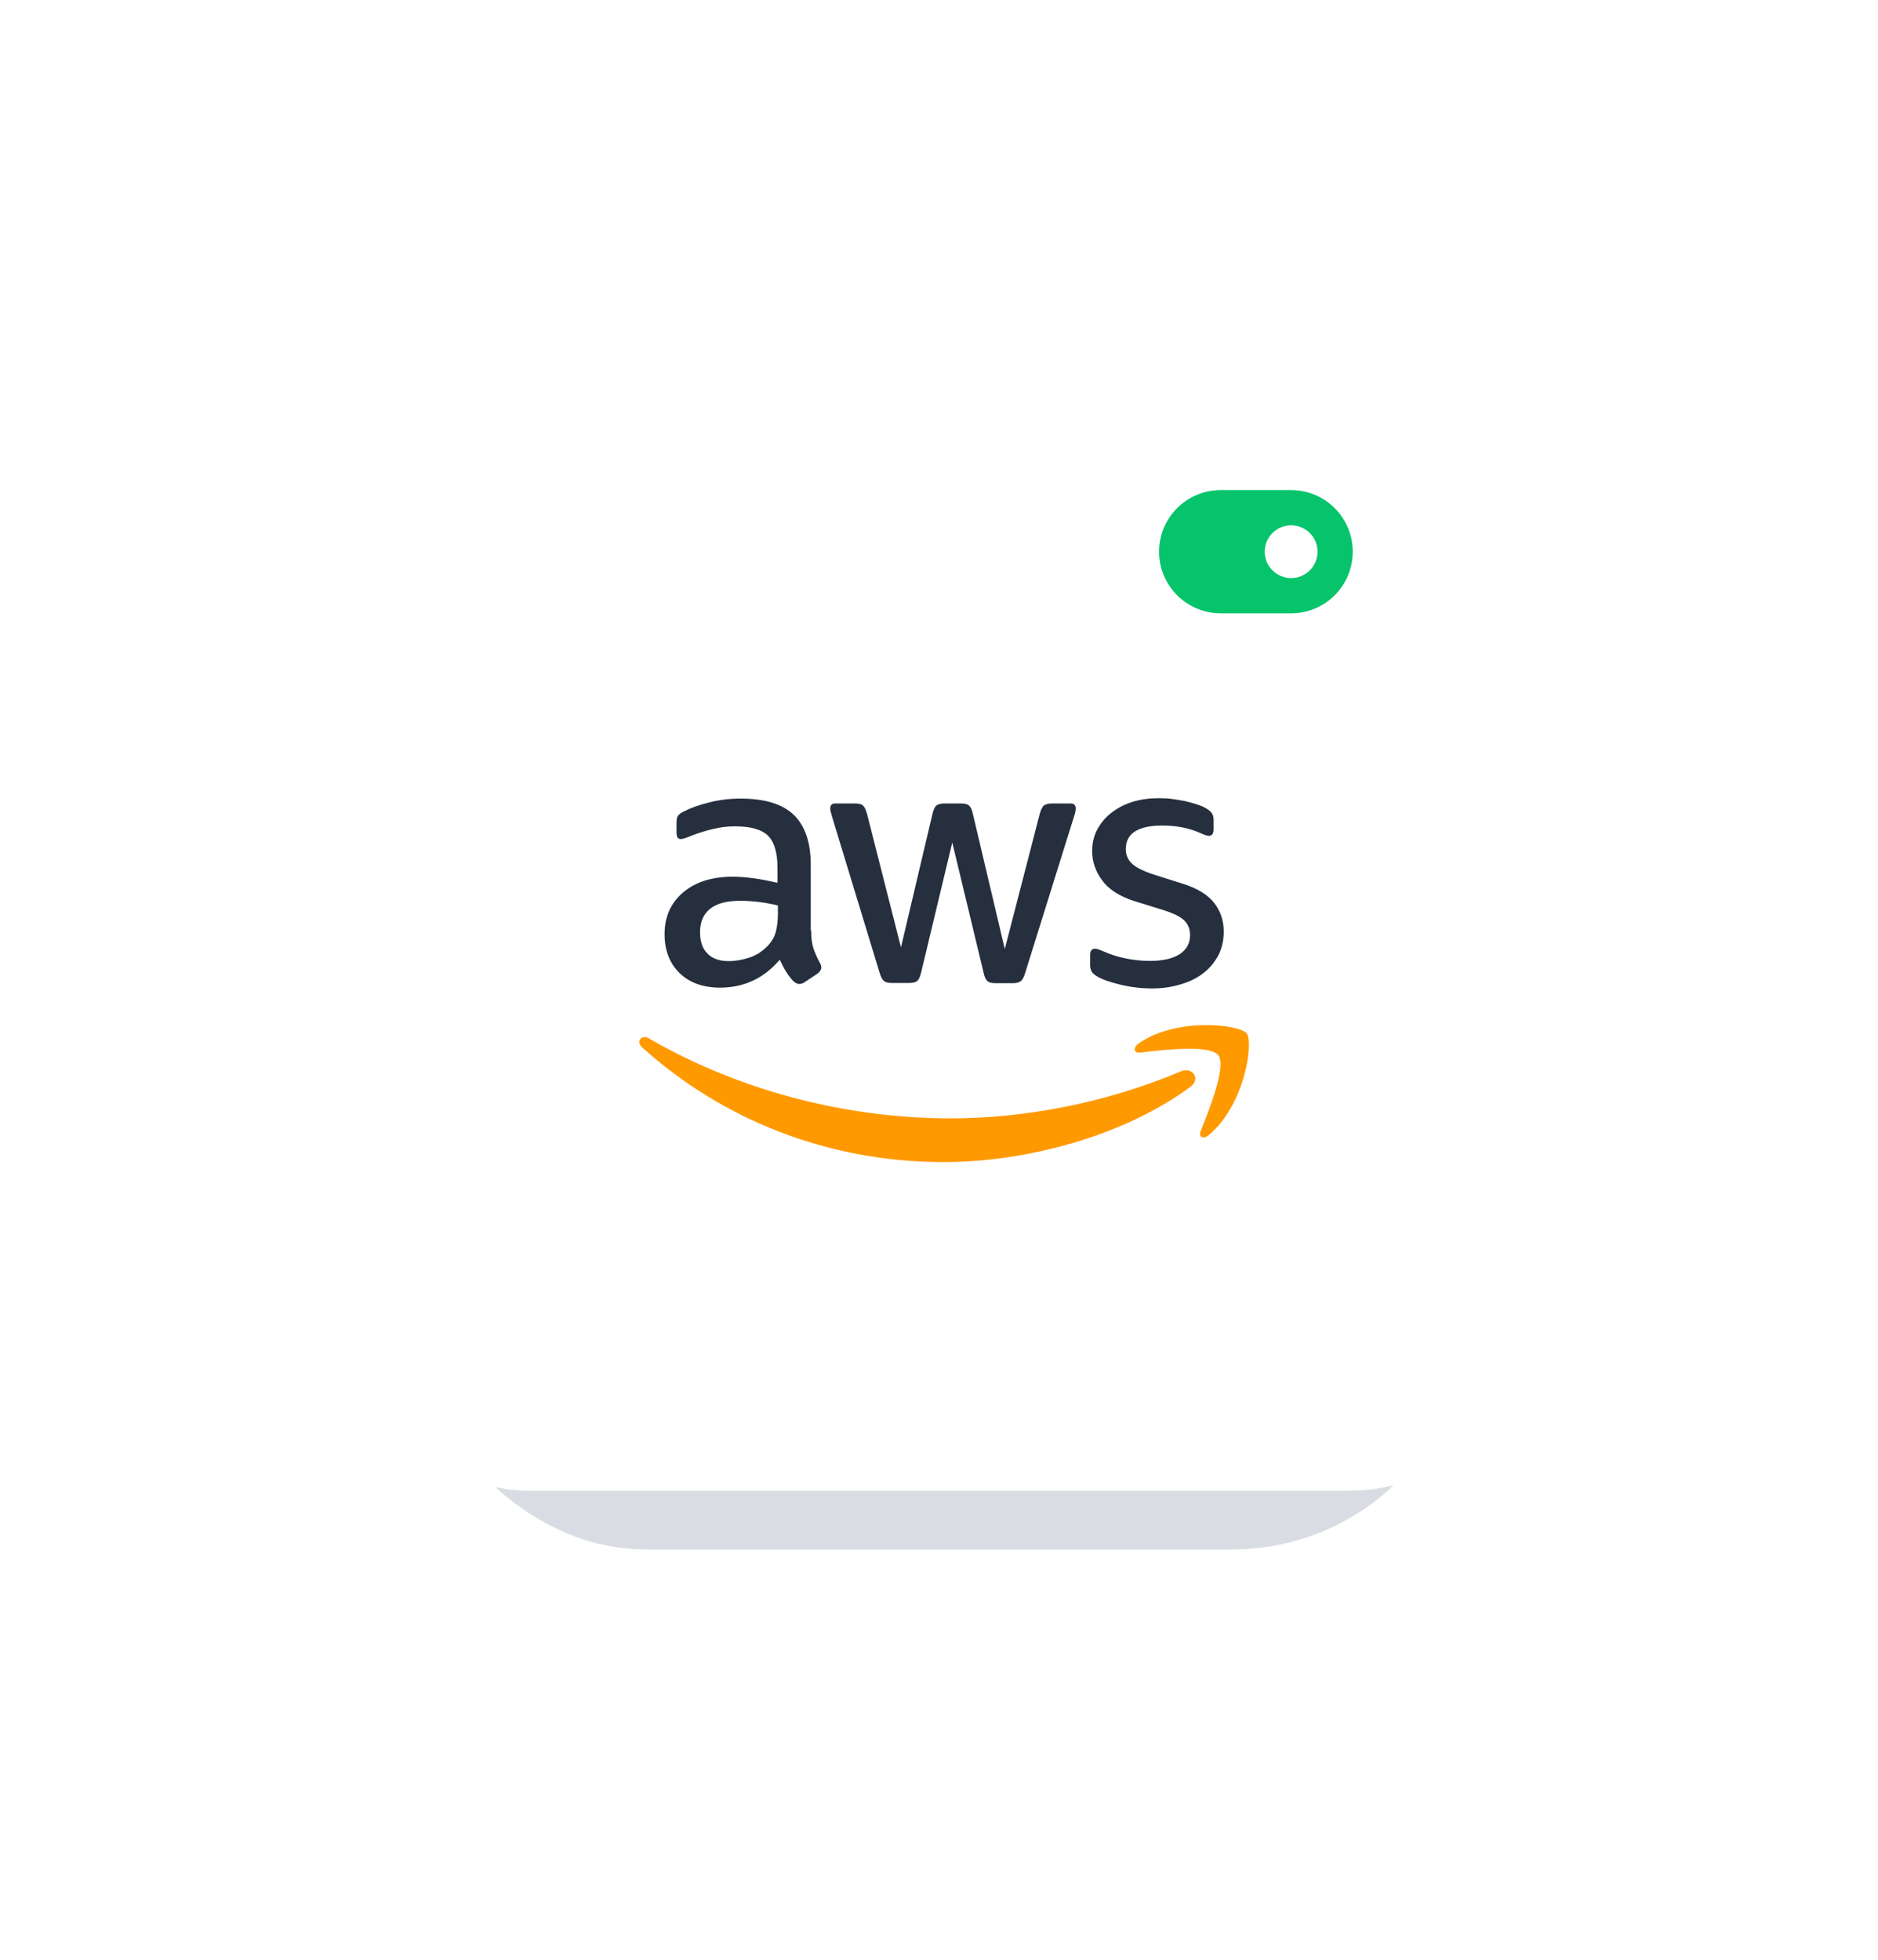 <svg width="160" height="167" viewBox="0 0 160 167" fill="none" xmlns="http://www.w3.org/2000/svg">
<g opacity="0.15" filter="url(#filter0_f)">
<rect x="35" y="35" width="90" height="97" rx="20" fill="#001A41"/>
</g>
<rect x="30" y="27" width="100" height="100" rx="15" fill="white"/>
<g clip-path="url(#clip0)">
<path d="M69.108 79.259C69.108 79.897 69.177 80.414 69.298 80.793C69.436 81.172 69.609 81.586 69.851 82.034C69.937 82.172 69.972 82.31 69.972 82.431C69.972 82.603 69.868 82.776 69.644 82.948L68.555 83.672C68.4 83.776 68.244 83.828 68.106 83.828C67.933 83.828 67.761 83.741 67.588 83.586C67.346 83.328 67.139 83.052 66.966 82.776C66.793 82.483 66.621 82.155 66.431 81.759C65.083 83.345 63.39 84.138 61.352 84.138C59.901 84.138 58.744 83.724 57.897 82.897C57.051 82.069 56.619 80.966 56.619 79.586C56.619 78.121 57.137 76.931 58.191 76.034C59.245 75.138 60.644 74.69 62.423 74.69C63.01 74.69 63.615 74.741 64.254 74.828C64.893 74.914 65.55 75.052 66.241 75.207V73.948C66.241 72.638 65.964 71.724 65.429 71.19C64.876 70.655 63.943 70.397 62.613 70.397C62.008 70.397 61.387 70.466 60.748 70.621C60.108 70.776 59.487 70.966 58.882 71.207C58.606 71.328 58.398 71.397 58.277 71.431C58.157 71.466 58.07 71.483 58.001 71.483C57.759 71.483 57.638 71.31 57.638 70.948V70.103C57.638 69.828 57.673 69.621 57.759 69.5C57.846 69.379 58.001 69.259 58.243 69.138C58.847 68.828 59.573 68.569 60.419 68.362C61.266 68.138 62.164 68.034 63.114 68.034C65.17 68.034 66.672 68.5 67.64 69.431C68.59 70.362 69.073 71.776 69.073 73.672V79.259H69.108ZM62.095 81.879C62.665 81.879 63.252 81.776 63.874 81.569C64.496 81.362 65.049 80.983 65.515 80.466C65.791 80.138 65.999 79.776 66.102 79.362C66.206 78.948 66.275 78.448 66.275 77.862V77.138C65.774 77.017 65.239 76.914 64.686 76.845C64.133 76.776 63.598 76.741 63.062 76.741C61.905 76.741 61.059 76.966 60.489 77.431C59.918 77.897 59.642 78.552 59.642 79.414C59.642 80.224 59.849 80.828 60.281 81.241C60.696 81.672 61.3 81.879 62.095 81.879ZM75.966 83.741C75.655 83.741 75.447 83.69 75.309 83.569C75.171 83.466 75.05 83.224 74.947 82.897L70.887 69.569C70.784 69.224 70.732 69 70.732 68.879C70.732 68.603 70.87 68.448 71.146 68.448H72.839C73.167 68.448 73.392 68.5 73.513 68.621C73.651 68.724 73.755 68.966 73.858 69.293L76.76 80.707L79.455 69.293C79.541 68.948 79.645 68.724 79.783 68.621C79.921 68.517 80.163 68.448 80.474 68.448H81.856C82.184 68.448 82.409 68.5 82.547 68.621C82.685 68.724 82.806 68.966 82.875 69.293L85.604 80.845L88.593 69.293C88.696 68.948 88.817 68.724 88.938 68.621C89.076 68.517 89.301 68.448 89.612 68.448H91.218C91.495 68.448 91.65 68.586 91.65 68.879C91.65 68.966 91.633 69.052 91.615 69.155C91.598 69.259 91.564 69.397 91.495 69.586L87.332 82.914C87.228 83.259 87.107 83.483 86.969 83.586C86.831 83.69 86.606 83.759 86.312 83.759H84.827C84.499 83.759 84.274 83.707 84.136 83.586C83.998 83.466 83.877 83.241 83.808 82.897L81.13 71.776L78.47 82.879C78.384 83.224 78.28 83.448 78.142 83.569C78.004 83.69 77.762 83.741 77.451 83.741H75.966ZM98.162 84.207C97.264 84.207 96.366 84.103 95.502 83.897C94.638 83.69 93.965 83.466 93.516 83.207C93.239 83.052 93.049 82.879 92.98 82.724C92.911 82.569 92.876 82.397 92.876 82.241V81.362C92.876 81 93.015 80.828 93.274 80.828C93.377 80.828 93.481 80.845 93.585 80.879C93.688 80.914 93.844 80.983 94.017 81.052C94.604 81.31 95.243 81.517 95.917 81.655C96.608 81.793 97.281 81.862 97.972 81.862C99.061 81.862 99.907 81.672 100.494 81.293C101.081 80.914 101.392 80.362 101.392 79.655C101.392 79.172 101.237 78.776 100.926 78.448C100.615 78.121 100.028 77.828 99.181 77.552L96.677 76.776C95.416 76.379 94.483 75.793 93.913 75.017C93.343 74.259 93.049 73.414 93.049 72.517C93.049 71.793 93.205 71.155 93.516 70.603C93.827 70.052 94.241 69.569 94.759 69.19C95.278 68.793 95.865 68.5 96.556 68.293C97.247 68.086 97.972 68 98.732 68C99.112 68 99.51 68.017 99.89 68.069C100.287 68.121 100.65 68.19 101.012 68.259C101.358 68.345 101.686 68.431 101.997 68.534C102.308 68.638 102.55 68.741 102.722 68.845C102.964 68.983 103.137 69.121 103.241 69.276C103.344 69.414 103.396 69.603 103.396 69.845V70.655C103.396 71.017 103.258 71.207 102.999 71.207C102.861 71.207 102.636 71.138 102.342 71C101.358 70.552 100.252 70.328 99.026 70.328C98.041 70.328 97.264 70.483 96.728 70.81C96.193 71.138 95.917 71.638 95.917 72.345C95.917 72.828 96.089 73.241 96.435 73.569C96.78 73.897 97.419 74.224 98.335 74.517L100.788 75.293C102.032 75.69 102.93 76.241 103.465 76.948C104.001 77.655 104.26 78.466 104.26 79.362C104.26 80.103 104.104 80.776 103.811 81.362C103.5 81.948 103.085 82.466 102.55 82.879C102.014 83.31 101.375 83.621 100.632 83.845C99.855 84.086 99.043 84.207 98.162 84.207Z" fill="#252F3E"/>
<path fill-rule="evenodd" clip-rule="evenodd" d="M101.427 92.585C95.744 96.775 87.487 98.999 80.388 98.999C70.438 98.999 61.473 95.327 54.702 89.224C54.166 88.741 54.65 88.085 55.289 88.465C62.613 92.706 71.647 95.275 80.992 95.275C87.297 95.275 94.224 93.965 100.598 91.275C101.548 90.844 102.36 91.896 101.427 92.585Z" fill="#FF9900"/>
<path fill-rule="evenodd" clip-rule="evenodd" d="M103.793 89.897C103.068 88.965 98.991 89.448 97.143 89.672C96.59 89.741 96.504 89.258 97.005 88.897C100.252 86.621 105.59 87.276 106.212 88.034C106.834 88.81 106.039 94.138 102.999 96.69C102.533 97.086 102.083 96.879 102.291 96.362C102.982 94.655 104.519 90.81 103.793 89.897Z" fill="#FF9900"/>
</g>
<path d="M104 41.75H110C111.392 41.75 112.728 42.303 113.712 43.288C114.697 44.272 115.25 45.608 115.25 47C115.25 48.392 114.697 49.728 113.712 50.712C112.728 51.697 111.392 52.25 110 52.25H104C102.608 52.25 101.272 51.697 100.288 50.712C99.303 49.728 98.75 48.392 98.75 47C98.75 45.608 99.303 44.272 100.288 43.288C101.272 42.303 102.608 41.75 104 41.75ZM110 49.25C110.597 49.25 111.169 49.013 111.591 48.591C112.013 48.169 112.25 47.597 112.25 47C112.25 46.403 112.013 45.831 111.591 45.409C111.169 44.987 110.597 44.75 110 44.75C109.403 44.75 108.831 44.987 108.409 45.409C107.987 45.831 107.75 46.403 107.75 47C107.75 47.597 107.987 48.169 108.409 48.591C108.831 49.013 109.403 49.25 110 49.25Z" fill="#05C46B"/>
<defs>
<filter id="filter0_f" x="0" y="0" width="160" height="167" filterUnits="userSpaceOnUse" color-interpolation-filters="sRGB">
<feFlood flood-opacity="0" result="BackgroundImageFix"/>
<feBlend mode="normal" in="SourceGraphic" in2="BackgroundImageFix" result="shape"/>
<feGaussianBlur stdDeviation="17.5" result="effect1_foregroundBlur"/>
</filter>
<clipPath id="clip0">
<rect width="53" height="31" fill="white" transform="translate(54 68)"/>
</clipPath>
</defs>
</svg>
